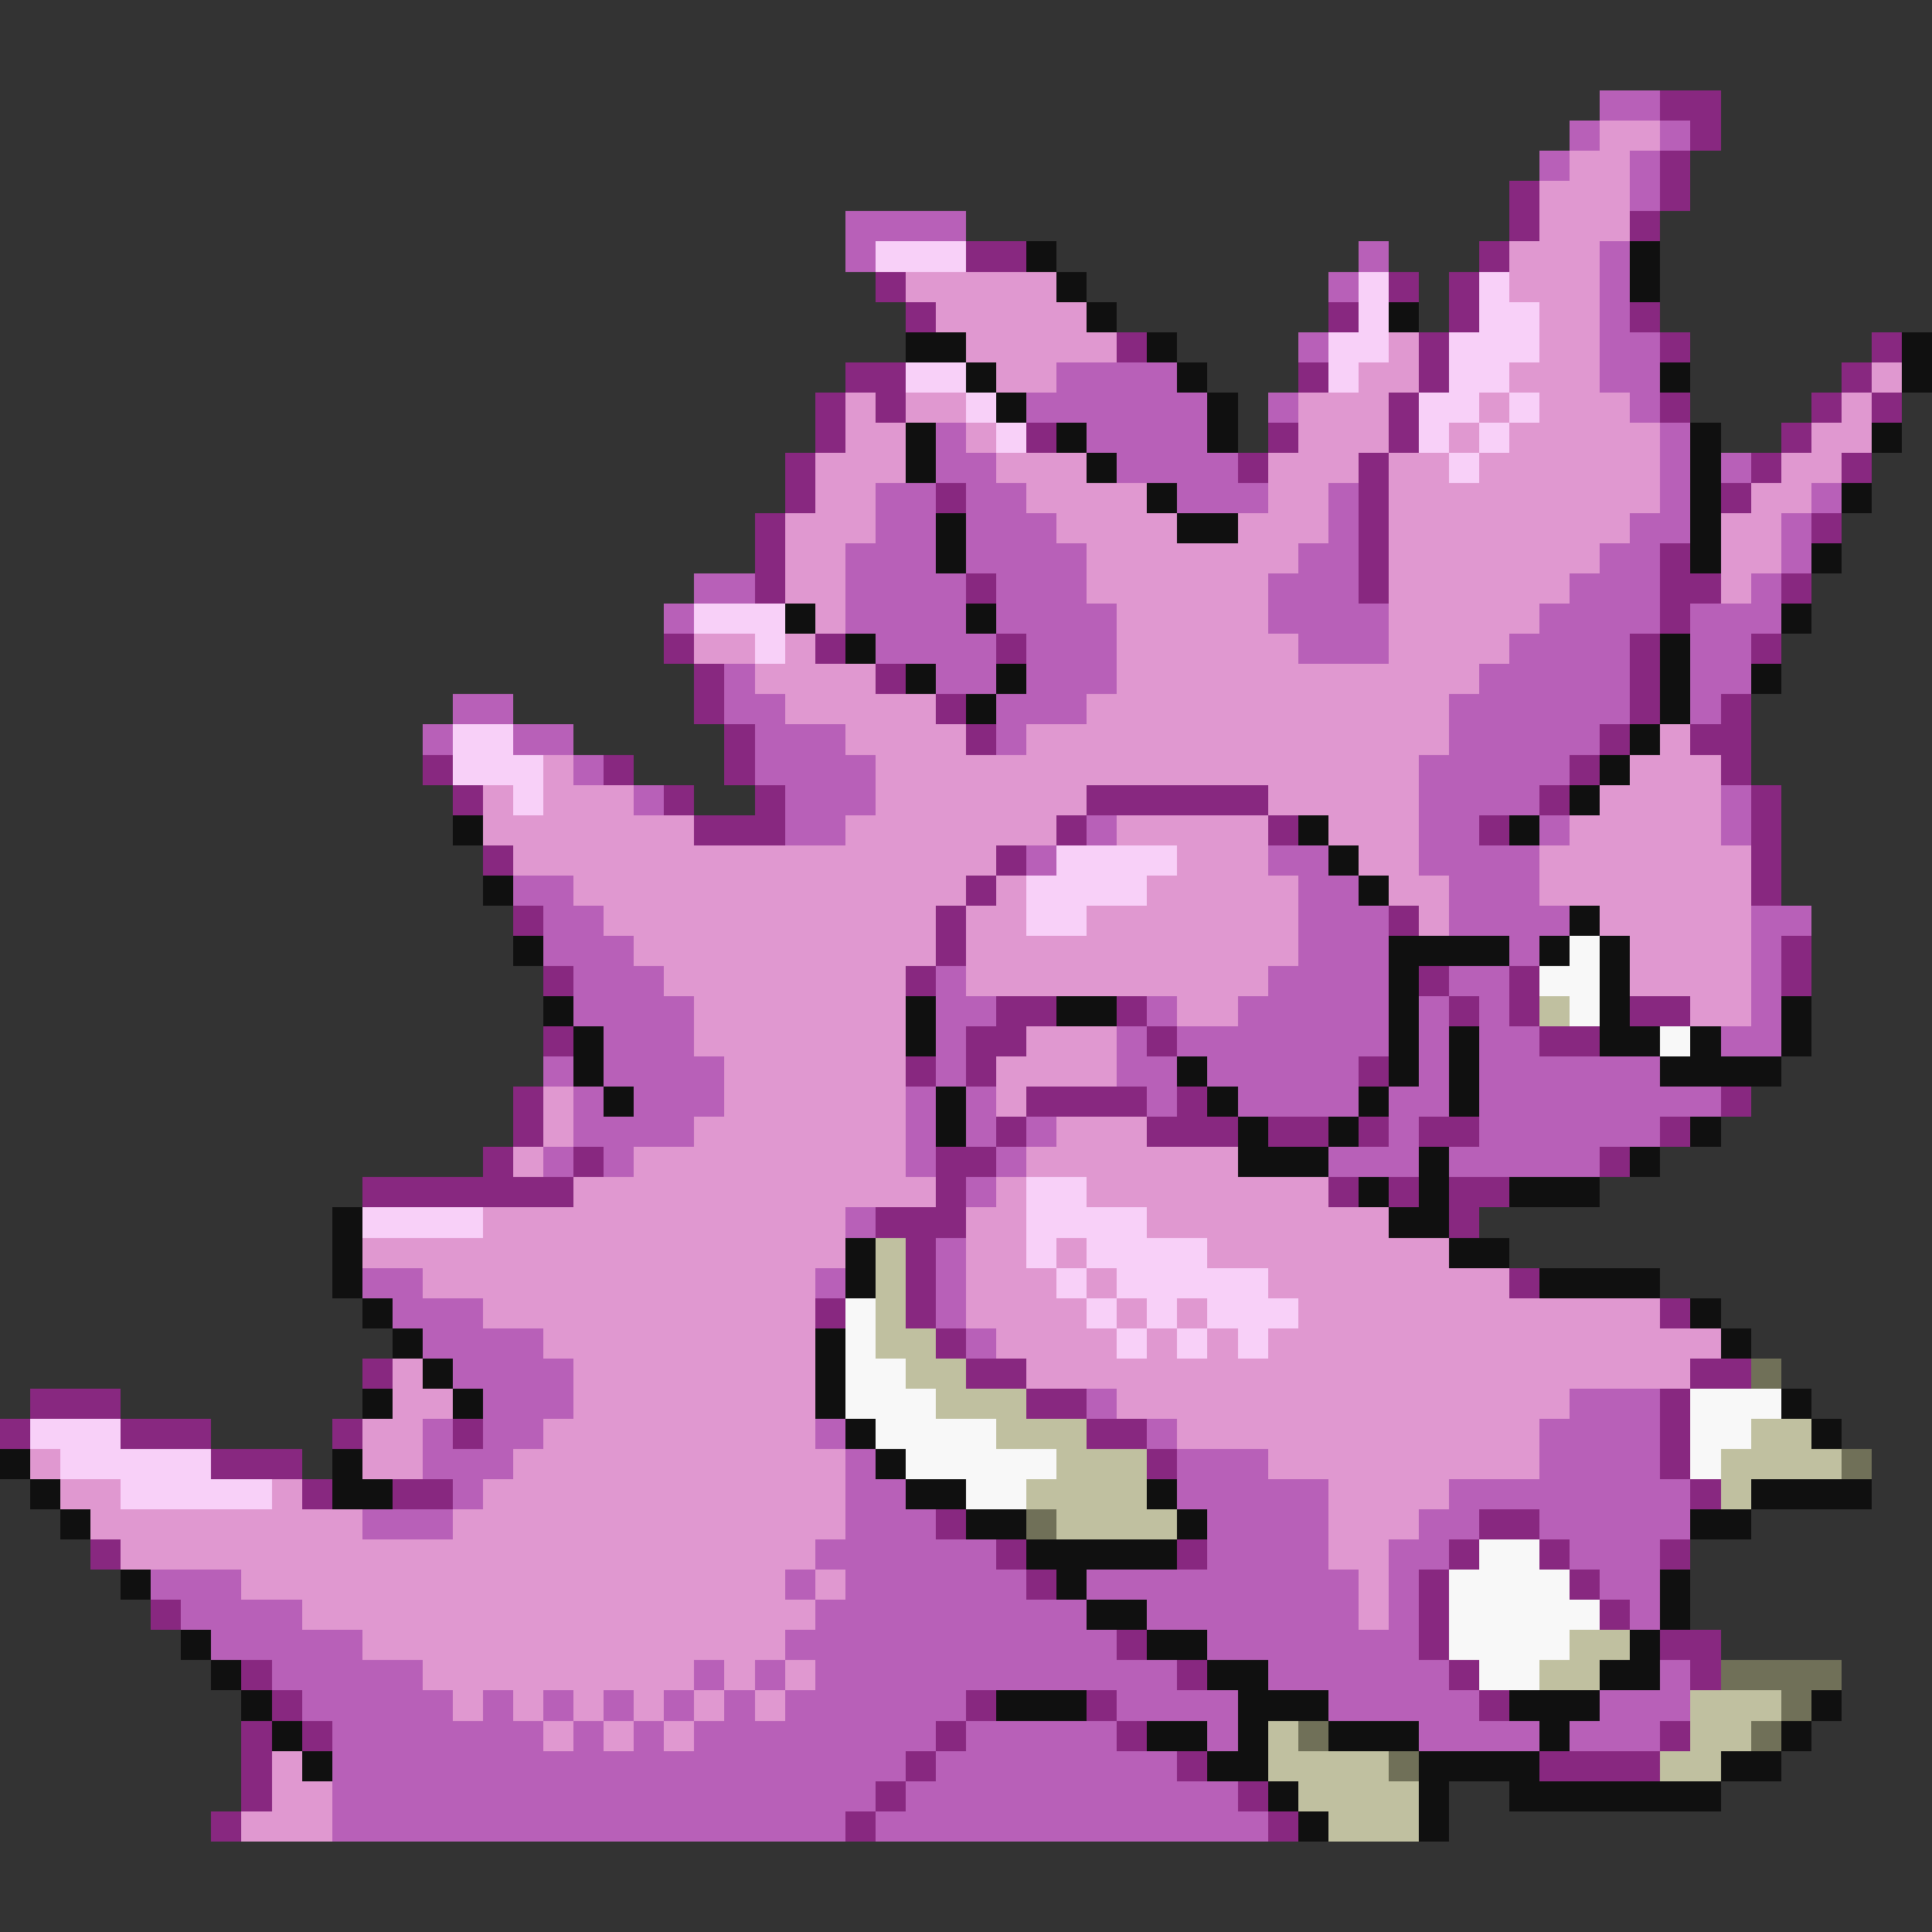 <svg xmlns="http://www.w3.org/2000/svg" viewBox="0 -0.5 64 64" shape-rendering="crispEdges">
<rect x="0" y="-0.5" width="64" height="64" fill="#333333" stroke="none"/>
<path stroke="#b860b8" d="M53 3h2M52 4h1M55 4h1M51 5h1M54 5h1M54 6h1M28 7h4M28 8h1M45 8h1M53 8h1M44 9h1M53 9h1M53 10h1M43 11h1M53 11h2M35 12h4M53 12h2M34 13h6M42 13h1M54 13h1M31 14h1M36 14h4M55 14h1M31 15h2M37 15h4M55 15h1M57 15h1M29 16h2M32 16h2M39 16h3M44 16h1M55 16h1M60 16h1M29 17h2M32 17h3M44 17h1M54 17h2M59 17h1M28 18h3M32 18h4M43 18h2M53 18h2M59 18h1M23 19h2M28 19h4M33 19h3M42 19h3M52 19h3M58 19h1M22 20h1M28 20h4M33 20h4M42 20h4M51 20h4M56 20h3M29 21h4M34 21h3M43 21h3M50 21h4M56 21h2M24 22h1M31 22h2M34 22h3M49 22h5M56 22h2M15 23h2M24 23h2M33 23h3M48 23h6M56 23h1M14 24h1M17 24h2M25 24h3M33 24h1M48 24h5M19 25h1M25 25h4M47 25h5M21 26h1M26 26h3M47 26h4M57 26h1M26 27h2M36 27h1M47 27h2M51 27h1M57 27h1M34 28h1M42 28h2M47 28h4M17 29h2M43 29h2M48 29h3M18 30h2M43 30h3M48 30h4M58 30h2M18 31h3M43 31h3M50 31h1M58 31h1M19 32h3M31 32h1M42 32h4M48 32h2M58 32h1M19 33h4M31 33h2M38 33h1M41 33h5M47 33h1M49 33h1M58 33h1M20 34h3M31 34h1M37 34h1M39 34h7M47 34h1M49 34h2M57 34h2M18 35h1M20 35h4M31 35h1M37 35h2M40 35h5M47 35h1M49 35h6M19 36h1M21 36h3M30 36h1M32 36h1M38 36h1M41 36h4M46 36h2M49 36h8M19 37h4M30 37h1M32 37h1M34 37h1M46 37h1M49 37h6M18 38h1M20 38h1M30 38h1M33 38h1M44 38h3M48 38h5M32 39h1M28 40h1M31 41h1M12 42h2M27 42h1M31 42h1M13 43h3M31 43h1M14 44h4M32 44h1M15 45h4M16 46h3M36 46h1M52 46h3M14 47h1M16 47h2M27 47h1M38 47h1M51 47h4M14 48h3M28 48h1M39 48h3M51 48h4M15 49h1M28 49h2M39 49h5M48 49h8M12 50h3M28 50h3M40 50h4M47 50h2M51 50h5M27 51h6M40 51h4M46 51h2M52 51h3M5 52h3M26 52h1M28 52h6M36 52h9M46 52h1M53 52h2M6 53h4M27 53h9M38 53h7M46 53h1M54 53h1M7 54h5M26 54h11M40 54h7M9 55h5M23 55h1M25 55h1M27 55h12M42 55h6M55 55h1M10 56h5M16 56h1M18 56h1M20 56h1M22 56h1M24 56h1M26 56h6M37 56h4M44 56h5M53 56h3M11 57h7M19 57h1M21 57h1M23 57h8M32 57h5M40 57h1M47 57h4M52 57h3M11 58h19M31 58h8M11 59h18M30 59h11M11 60h17M29 60h13" />
<path stroke="#882880" d="M55 3h2M56 4h1M55 5h1M50 6h1M55 6h1M50 7h1M54 7h1M32 8h2M49 8h1M29 9h1M46 9h1M48 9h1M30 10h1M44 10h1M48 10h1M54 10h1M37 11h1M47 11h1M55 11h1M62 11h1M28 12h2M43 12h1M47 12h1M61 12h1M27 13h1M29 13h1M46 13h1M55 13h1M60 13h1M62 13h1M27 14h1M34 14h1M42 14h1M46 14h1M59 14h1M26 15h1M41 15h1M45 15h1M58 15h1M61 15h1M26 16h1M31 16h1M45 16h1M57 16h1M25 17h1M45 17h1M60 17h1M25 18h1M45 18h1M55 18h1M25 19h1M32 19h1M45 19h1M55 19h2M59 19h1M55 20h1M22 21h1M27 21h1M33 21h1M54 21h1M58 21h1M23 22h1M29 22h1M54 22h1M23 23h1M31 23h1M54 23h1M57 23h1M24 24h1M32 24h1M53 24h1M56 24h2M14 25h1M20 25h1M24 25h1M52 25h1M57 25h1M15 26h1M22 26h1M25 26h1M36 26h6M51 26h1M58 26h1M23 27h3M35 27h1M42 27h1M49 27h1M58 27h1M16 28h1M33 28h1M58 28h1M32 29h1M58 29h1M17 30h1M31 30h1M46 30h1M31 31h1M59 31h1M18 32h1M30 32h1M47 32h1M50 32h1M59 32h1M33 33h2M37 33h1M48 33h1M50 33h1M54 33h2M18 34h1M32 34h2M38 34h1M51 34h2M30 35h1M32 35h1M45 35h1M17 36h1M34 36h4M39 36h1M57 36h1M17 37h1M33 37h1M38 37h3M42 37h2M45 37h1M47 37h2M55 37h1M16 38h1M19 38h1M31 38h2M53 38h1M12 39h7M31 39h1M44 39h1M46 39h1M48 39h2M29 40h3M48 40h1M30 41h1M30 42h1M50 42h1M27 43h1M30 43h1M55 43h1M31 44h1M12 45h1M32 45h2M56 45h2M1 46h3M34 46h2M55 46h1M0 47h1M4 47h3M11 47h1M15 47h1M36 47h2M55 47h1M7 48h3M38 48h1M55 48h1M10 49h1M13 49h2M56 49h1M31 50h1M49 50h2M3 51h1M33 51h1M39 51h1M48 51h1M51 51h1M55 51h1M34 52h1M47 52h1M52 52h1M5 53h1M47 53h1M53 53h1M37 54h1M47 54h1M55 54h2M8 55h1M39 55h1M48 55h1M56 55h1M9 56h1M32 56h1M36 56h1M49 56h1M8 57h1M10 57h1M31 57h1M37 57h1M55 57h1M8 58h1M30 58h1M39 58h1M51 58h4M8 59h1M29 59h1M41 59h1M7 60h1M28 60h1M42 60h1" />
<path stroke="#e098d0" d="M53 4h2M52 5h2M51 6h3M51 7h3M50 8h3M30 9h5M50 9h3M31 10h5M51 10h2M32 11h5M46 11h1M51 11h2M33 12h2M45 12h2M50 12h3M62 12h1M28 13h1M30 13h2M43 13h3M49 13h1M51 13h3M61 13h1M28 14h2M32 14h1M43 14h3M48 14h1M50 14h5M60 14h2M27 15h3M33 15h3M42 15h3M46 15h2M49 15h6M59 15h2M27 16h2M34 16h4M42 16h2M46 16h9M58 16h2M26 17h3M35 17h4M41 17h3M46 17h8M57 17h2M26 18h2M36 18h7M46 18h7M57 18h2M26 19h2M36 19h6M46 19h6M57 19h1M27 20h1M37 20h5M46 20h5M23 21h2M26 21h1M37 21h6M46 21h4M25 22h4M37 22h12M26 23h5M36 23h12M28 24h4M34 24h14M55 24h1M18 25h1M29 25h18M54 25h3M16 26h1M18 26h3M29 26h7M42 26h5M53 26h4M16 27h7M28 27h7M37 27h5M44 27h3M52 27h5M17 28h16M39 28h3M45 28h2M51 28h7M19 29h13M33 29h1M38 29h5M46 29h2M51 29h7M20 30h11M32 30h2M36 30h7M47 30h1M53 30h5M21 31h10M32 31h11M54 31h4M22 32h8M32 32h10M54 32h4M23 33h7M39 33h2M56 33h2M23 34h7M34 34h3M24 35h6M33 35h4M18 36h1M24 36h6M33 36h1M18 37h1M23 37h7M35 37h3M17 38h1M21 38h9M34 38h7M19 39h12M33 39h1M36 39h8M16 40h12M32 40h2M38 40h8M12 41h16M32 41h2M35 41h1M40 41h8M14 42h13M32 42h3M36 42h1M42 42h8M16 43h11M32 43h4M37 43h1M39 43h1M43 43h12M18 44h9M33 44h4M38 44h1M40 44h1M42 44h15M13 45h1M19 45h8M34 45h22M13 46h2M19 46h8M37 46h15M12 47h2M18 47h9M39 47h12M1 48h1M12 48h2M17 48h11M42 48h9M2 49h2M9 49h1M16 49h12M44 49h4M3 50h9M15 50h13M44 50h3M4 51h23M44 51h2M8 52h18M27 52h1M45 52h1M10 53h17M45 53h1M12 54h14M14 55h9M24 55h1M26 55h1M15 56h1M17 56h1M19 56h1M21 56h1M23 56h1M25 56h1M18 57h1M20 57h1M22 57h1M9 58h1M9 59h2M8 60h3" />
<path stroke="#f8d0f8" d="M29 8h3M45 9h1M49 9h1M45 10h1M49 10h2M44 11h2M48 11h3M30 12h2M44 12h1M48 12h2M32 13h1M47 13h2M50 13h1M33 14h1M47 14h1M49 14h1M48 15h1M23 20h3M25 21h1M15 24h2M15 25h3M17 26h1M35 28h4M34 29h4M34 30h2M34 39h2M12 40h4M34 40h4M34 41h1M36 41h4M35 42h1M37 42h5M36 43h1M38 43h1M40 43h3M37 44h1M39 44h1M41 44h1M1 47h3M2 48h5M4 49h5" />
<path stroke="#101010" d="M34 8h1M54 8h1M35 9h1M54 9h1M36 10h1M46 10h1M30 11h2M38 11h1M63 11h1M32 12h1M39 12h1M55 12h1M63 12h1M33 13h1M40 13h1M30 14h1M35 14h1M40 14h1M56 14h1M62 14h1M30 15h1M36 15h1M56 15h1M38 16h1M56 16h1M61 16h1M31 17h1M39 17h2M56 17h1M31 18h1M56 18h1M60 18h1M26 20h1M32 20h1M59 20h1M28 21h1M55 21h1M30 22h1M33 22h1M55 22h1M58 22h1M32 23h1M55 23h1M54 24h1M53 25h1M52 26h1M15 27h1M43 27h1M50 27h1M44 28h1M16 29h1M45 29h1M52 30h1M17 31h1M46 31h4M51 31h1M53 31h1M46 32h1M53 32h1M18 33h1M30 33h1M35 33h2M46 33h1M53 33h1M59 33h1M19 34h1M30 34h1M46 34h1M48 34h1M53 34h2M56 34h1M59 34h1M19 35h1M39 35h1M46 35h1M48 35h1M55 35h4M20 36h1M31 36h1M40 36h1M45 36h1M48 36h1M31 37h1M41 37h1M44 37h1M56 37h1M41 38h3M47 38h1M54 38h1M45 39h1M47 39h1M50 39h3M11 40h1M46 40h2M11 41h1M28 41h1M48 41h2M11 42h1M28 42h1M51 42h4M12 43h1M56 43h1M13 44h1M27 44h1M57 44h1M14 45h1M27 45h1M12 46h1M15 46h1M27 46h1M59 46h1M28 47h1M60 47h1M0 48h1M11 48h1M29 48h1M1 49h1M11 49h2M30 49h2M38 49h1M58 49h4M2 50h1M32 50h2M39 50h1M56 50h2M34 51h5M4 52h1M35 52h1M55 52h1M36 53h2M55 53h1M6 54h1M38 54h2M54 54h1M7 55h1M40 55h2M53 55h2M8 56h1M33 56h3M41 56h3M50 56h3M60 56h1M9 57h1M38 57h2M41 57h1M44 57h3M51 57h1M59 57h1M10 58h1M40 58h2M47 58h4M57 58h2M42 59h1M47 59h1M50 59h7M43 60h1M47 60h1" />
<path stroke="#f8f8f8" d="M52 31h1M51 32h2M52 33h1M55 34h1M28 43h1M28 44h1M28 45h2M28 46h3M56 46h3M29 47h4M56 47h2M30 48h5M56 48h1M32 49h2M49 51h2M48 52h4M48 53h5M48 54h4M49 55h2" />
<path stroke="#c0c0a0" d="M51 33h1M29 41h1M29 42h1M29 43h1M29 44h2M30 45h2M31 46h3M33 47h3M58 47h2M35 48h3M57 48h4M34 49h4M57 49h1M35 50h4M52 54h2M51 55h2M56 56h3M42 57h1M56 57h2M42 58h4M55 58h2M43 59h4M44 60h3" />
<path stroke="#707058" d="M58 45h1M61 48h1M34 50h1M57 55h4M59 56h1M43 57h1M58 57h1M46 58h1" />
</svg>